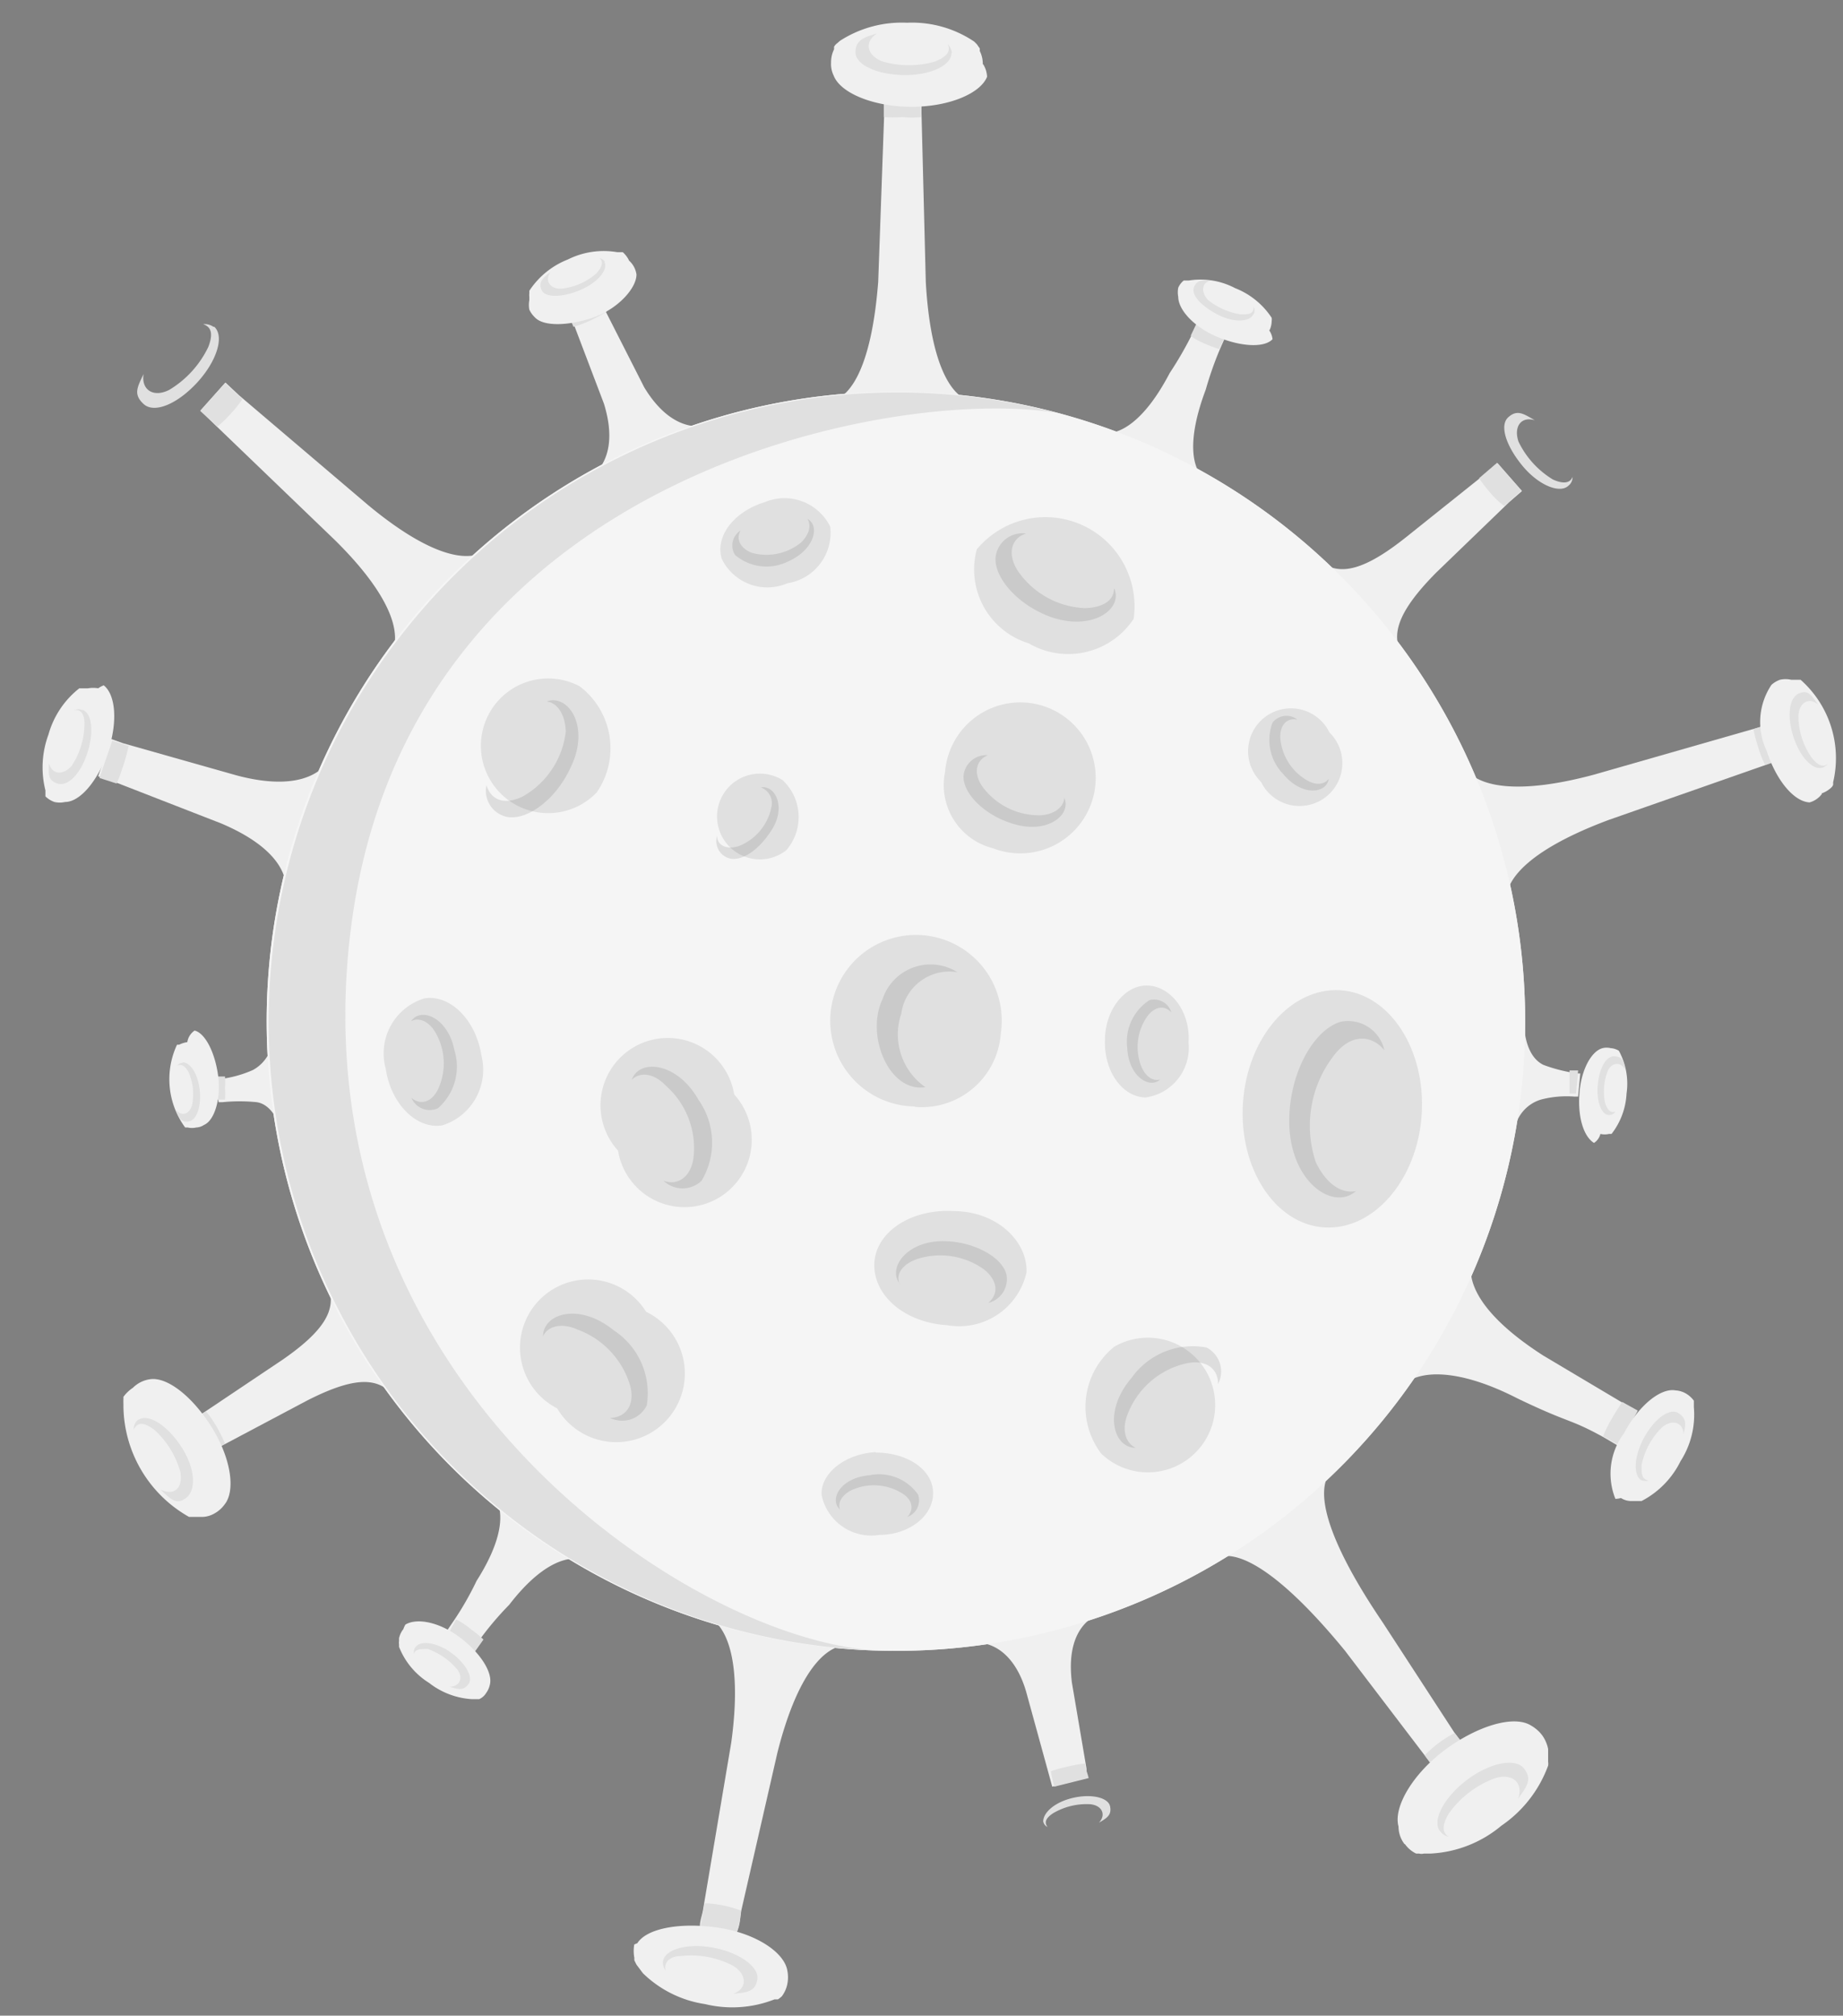<svg xmlns="http://www.w3.org/2000/svg" xmlns:xlink="http://www.w3.org/1999/xlink" width="43" height="47" fill="none" xmlns:v="https://vecta.io/nano"><rect width="100%" height="100%" fill="#808080" stroke="none"/><style><![CDATA[.B{fill:#e0e0e0}.C{fill:#f0f0f0}.D{opacity:.1}.E{fill:#000}]]></style><path d="M35.15 21.05a7 7 0 0 1-1-3.19c.28.5 1.27.68 3.05.2l3.84-1.1.42-.13.26.83-.42.14-3.77 1.32c-1.74.65-2.45 1.35-2.38 1.93z" class="C"/><path d="M41.18 17.83a2.5 2.5 0 0 1-.16-.41 3.75 3.75 0 0 1-.11-.42l.53-.17.26.83-.52.17z" class="B"/><path d="M42.5 18.5a.61.61 0 0 0 .22-.13h0c.022-.02.04-.043.05-.07v-.06a2.44 2.44 0 0 0-.76-2.39h0-.22a.59.59 0 0 0-.26 0c-.076.028-.147.07-.2.12a1.56 1.56 0 0 0-.11 1.54c.22.68.63 1.18 1 1.2a.54.54 0 0 0 .29-.2h0z" class="C"/><path d="M42.52 17.9c-.23.07-.53-.26-.68-.73s-.1-.9.13-1 .3.06.45.26c-.2-.18-.44-.06-.46.25a1.68 1.68 0 0 0 .32 1c.13.16.26.23.38.12a.34.34 0 0 1-.14.1h0z" class="B"/><path d="M32.85 15.47a7.89 7.89 0 0 1-2.23-2.5c.45.36.9.58 2.18-.44l1.84-1.47.3-.26.57.65-.3.26-1.7 1.64c-1.16 1.17-1 1.65-.68 2.12z" class="C"/><g class="B"><path d="M35.1 11.8a1.79 1.79 0 0 1-.32-.3 3.01 3.01 0 0 1-.27-.35l.42-.36.57.65-.4.36z"/><path d="M36.6 11.32c-.2.2-.7 0-1.08-.46s-.54-.94-.33-1.13.36-.08.62.07c-.32-.1-.5.15-.38.5a2.1 2.1 0 0 0 .8.88c.22.1.4.1.46-.06a.25.25 0 0 1-.09.2h0z"/></g><path d="M28.2 11.24a7.16 7.16 0 0 1-2.57-1.16c.47.13 1.08-.27 1.66-1.38a8.52 8.52 0 0 0 .57-1l.12-.28.67.3-.12.27c-.16.352-.29.717-.4 1.1-.44 1.17-.35 1.9.06 2.15z" class="C"/><path d="M28.45 8.14c-.12-.036-.236-.08-.35-.13s-.22-.1-.32-.18l.2-.42.67.3-.2.42z" class="B"/><path d="M29.62 7.7a.5.5 0 0 0 .05-.21c.004-.026.004-.054 0-.08a1.81 1.81 0 0 0-.85-.69 1.74 1.74 0 0 0-1.08-.18h0-.12a.43.43 0 0 0-.13.17.54.54 0 0 0 0 .21c0 .3.36.7.9.93s1.1.27 1.3.06a.43.43 0 0 0-.08-.21h0z" class="C"/><path d="M29.24 7.33c-.08.18-.46.2-.84 0s-.62-.46-.54-.64.22-.16.42-.14c-.23 0-.28.24-.1.44a1.58 1.58 0 0 0 .77.34c.18 0 .3 0 .3-.18a.22.22 0 0 1 0 .18h0z" class="B"/><path d="M22.7 9.37a7.14 7.14 0 0 1-3.35 0c.57-.1 1-1 1.14-2.8l.14-3.93V2.2h.87v.43l.1 3.94c.1 1.8.54 2.7 1.1 2.8z" class="C"/><path d="M21.5 2.73a2.12 2.12 0 0 1-.44 0 3.15 3.15 0 0 1-.44 0v-.55h.87v.55z" class="B"/><path d="M22.93 1.5a.67.67 0 0 0-.07-.31v-.06l-.07-.1-.06-.06a2.6 2.6 0 0 0-1.57-.44 2.66 2.66 0 0 0-1.56.42h0l-.07.06a.27.27 0 0 0-.07.08v.06a.67.67 0 0 0-.07.31.6.6 0 0 0 .06.3c.15.4.9.72 1.78.73s1.64-.3 1.8-.7a.6.6 0 0 0-.09-.29h0z" class="C"/><path d="M22.2 1.23c0 .3-.5.53-1.12.52s-1.12-.24-1.12-.53.2-.35.5-.44c-.3.2-.24.5.12.65a2.2 2.2 0 0 0 1.25 0c.23-.1.37-.22.28-.4a.34.34 0 0 1 .1.21h0z" class="B"/><path d="M16.6 9.9a11.89 11.89 0 0 1-2.91 1.28c.47-.27.68-.87.4-1.77l-.73-1.92c0-.08-.06-.14-.1-.2L14 7c.034.068.064.138.1.2l.93 1.83c.47.78 1.05 1.03 1.57.86z" class="C"/><path d="M14.15 7.27c-.118.073-.242.137-.37.2-.127.06-.257.11-.4.15l-.14-.33L14 7l.15.27z" class="B"/><path d="M14.67 6.06a.62.62 0 0 0-.14-.18h0-.13a1.87 1.87 0 0 0-1.15.17 1.91 1.91 0 0 0-.9.73h0v.06c-.003.027-.003.053 0 .08V7c-.014.073-.014.147 0 .22a.59.59 0 0 0 .13.18c.2.22.8.2 1.37 0s1-.68 1-1a.54.54 0 0 0-.18-.33h0z" class="C"/><path d="M14.1 6.1c.1.2-.17.5-.58.67s-.8.17-.88 0 0-.28.2-.42c-.14.2 0 .4.27.38a1.48 1.48 0 0 0 .81-.36c.12-.14.17-.26.07-.35a.19.19 0 0 1 .12.08h0z" class="B"/><path d="M11.35 12.82a7 7 0 0 1-2.24 2.47c.3-.5 0-1.42-1.3-2.7L4.98 9.87l-.3-.3.58-.65.32.3 3 2.55c1.37 1.14 2.32 1.4 2.78 1.05z" class="C"/><g class="B"><path d="M5.66 9.3a2.88 2.88 0 0 1-.27.34 3.07 3.07 0 0 1-.32.31l-.4-.37.58-.65.4.37z"/><path d="M5 7.62c.24.22.06.8-.4 1.3s-1 .73-1.25.5-.14-.4 0-.7c-.06.37.23.56.6.37a2.35 2.35 0 0 0 .91-1c.1-.26.1-.46-.12-.53a.36.36 0 0 1 .24.06h0z"/></g><path d="M7.76 17.6a10.92 10.92 0 0 1-1.1 3.33c.12-.6-.32-1.23-1.5-1.73l-2.57-1-.3-.1.3-.87.28.1 2.65.75c1.24.33 1.97.07 2.23-.48z" class="C"/><path d="M3 17.4c-.032.15-.072.296-.12.44s-.097.3-.16.43l-.4-.13.3-.87.4.13z" class="B"/><path d="M2.3 16.05a.72.72 0 0 0-.25 0h-.2a2.08 2.08 0 0 0-.72 1.08 2.2 2.2 0 0 0-.07 1.3h0v.14a.57.57 0 0 0 .21.13.55.55 0 0 0 .25 0c.35 0 .77-.5 1-1.18s.18-1.32-.1-1.54a.57.57 0 0 0-.13.07h0z" class="C"/><path d="M1.92 16.55c.22.07.28.5.12 1s-.46.8-.7.72-.2-.23-.2-.48c.07.27.32.3.53.07a1.79 1.79 0 0 0 .3-1c0-.2-.08-.33-.24-.3a.21.21 0 0 1 .19 0z" class="B"/><path d="M6.35 24a21.8 21.8 0 0 1 .26 2.55c-.06-.35-.27-.8-.62-.85-.266-.027-.534-.027-.8 0H5.1l-.06-.54h.1a2.67 2.67 0 0 0 .76-.21.89.89 0 0 0 .45-.95h0z" class="C"/><path d="M5.25 25.1a1.93 1.93 0 0 1 0 .27 2.65 2.65 0 0 1 0 .27h-.2L5 25.1h.26z" class="B"/><path d="M4.37 24.3a.6.6 0 0 0-.19.06h0s0 0-.05 0 0 0 0 0a1.9 1.9 0 0 0 .19 1.93h.06a.44.44 0 0 0 .2 0 .35.35 0 0 0 .18-.06c.24-.1.4-.6.33-1.14s-.3-1-.55-1.06a.4.4 0 0 0-.17.27z" class="C"/><path d="M4.26 24.77c.18 0 .36.27.4.65s-.07.7-.26.73-.22-.1-.3-.28c.13.17.32.12.38-.1a1.28 1.28 0 0 0-.08-.77c-.08-.14-.16-.2-.27-.15a.19.19 0 0 1 .13-.07z" class="B"/><path d="M7.6 29.8a8 8 0 0 1 1.71 2.87c-.37-.44-.75-.73-2.17 0l-2 1.06-.33.2-.45-.75.33-.2L6.6 31.7c1.3-.9 1.2-1.38 1-1.92z" class="C"/><path d="M4.8 32.9c.094.113.177.233.25.36s.14.256.2.4l-.47.28-.45-.75.47-.28z" class="B"/><path d="M3.1 32.36a.88.88 0 0 0-.22.21v.06a1 1 0 0 0 0 .1v.08a3 3 0 0 0 1.53 2.56h.33a.61.61 0 0 0 .28-.09.7.7 0 0 0 .22-.2c.26-.32.15-1.08-.3-1.8S3.9 32.1 3.5 32.16a.71.71 0 0 0-.4.2h0z" class="C"/><path d="M3.24 33.1c.24-.14.68.15 1 .65s.34 1 .1 1.18-.38 0-.6-.2c.3.15.53 0 .47-.4a2.06 2.06 0 0 0-.62-1c-.2-.14-.36-.2-.47 0a.27.27 0 0 1 .11-.23h0z" class="B"/><path d="M11.45 34.8a7.31 7.31 0 0 1 2.3 1.62c-.43-.22-1.1 0-1.87 1a7.19 7.19 0 0 0-.73.87c-.07.08-.12.16-.18.24l-.6-.42.17-.25c.22-.317.414-.652.58-1 .65-1.02.68-1.73.33-2.06z" class="C"/><path d="M10.64 37.76A1.79 1.79 0 0 1 11 38a2.15 2.15 0 0 1 .28.23l-.27.38-.6-.42.23-.43z" class="B"/><path d="M9.4 38a.52.52 0 0 0-.09.2v.07a.2.2 0 0 0 0 .07h0v.06a1.74 1.74 0 0 0 .7.84 1.8 1.8 0 0 0 1 .38h.17a.36.36 0 0 0 .16-.14.52.52 0 0 0 .09-.2c.07-.28-.22-.74-.7-1.1s-1-.46-1.27-.3a.5.5 0 0 0-.05.11h0z" class="C"/><path d="M9.7 38.4c.12-.16.5-.1.83.14s.52.57.4.73-.24.12-.44.06c.23 0 .33-.2.18-.4a1.58 1.58 0 0 0-.69-.48c-.17 0-.3 0-.32.12a.21.21 0 0 1 .03-.16h0z" class="B"/><path d="M16.5 37.7a7.12 7.12 0 0 1 3.28.66c-.58 0-1.2.76-1.64 2.5l-.87 3.8a.97.97 0 0 1-.09.42l-.85-.17c0-.13.06-.27.08-.42l.65-3.85c.25-1.8-.06-2.73-.56-2.95z" class="C"/><path d="M16.44 44.38a2.18 2.18 0 0 1 .43.05 2.58 2.58 0 0 1 .42.12c0 .2-.07.37-.1.53l-.85-.17.1-.53z" class="B"/><path d="M14.8 45.33a.86.86 0 0 0 0 .32v.06l.05.1.15.2a2.63 2.63 0 0 0 1.45.72 2.69 2.69 0 0 0 1.62-.11h.08a.71.71 0 0 0 .09-.07.7.7 0 0 0 .13-.29.8.8 0 0 0 0-.31c-.07-.43-.74-.87-1.6-1s-1.67 0-1.9.36c-.024.01-.047.02-.07.03h0z" class="C"/><path d="M15.47 45.72c.06-.28.6-.42 1.2-.3s1.05.45 1 .74-.26.3-.56.33c.32-.12.33-.44 0-.65a2.1 2.1 0 0 0-1.23-.23c-.25 0-.4.15-.35.34a.32.32 0 0 1-.06-.23z" class="B"/><path d="M22.63 38.3a12.33 12.33 0 0 1 3.1-.7c-.52.17-.84.7-.72 1.64l.34 2v.22l-.8.2-.06-.22-.55-2c-.25-.85-.77-1.2-1.3-1.13z" class="C"/><path d="M24.52 41.3a3.26 3.26 0 0 1 .4-.11c.132-.032.265-.056.4-.07 0 .12.06.24.08.34l-.8.2c-.033-.115-.06-.232-.08-.35zm-.18 1.17c0-.2.26-.45.7-.55s.82 0 .86.2-.07.27-.26.38c.17-.18.08-.4-.2-.43a1.54 1.54 0 0 0-.87.21c-.15.1-.22.2-.13.32a.18.18 0 0 1-.066-.053c-.017-.023-.03-.05-.034-.077h0z" class="B"/><path d="M28.37 36.33a5.6 5.6 0 0 1 2.67-2c-.37.45-.07 1.6 1.22 3.5l1.68 2.58.33.43-.7.53-.33-.44-1.86-2.44c-1.45-1.77-2.48-2.4-3-2.16z" class="C"/><path d="M33.24 40.93a2.66 2.66 0 0 1 .7-.52l.33.43-.7.53-.33-.44z" class="B"/><path d="M32.78 43a.68.68 0 0 0 .26.22h.07a.2.2 0 0 0 .11 0h.16a2.79 2.79 0 0 0 1.65-.65 2.9 2.9 0 0 0 1.09-1.4.29.29 0 0 0 0-.09v-.3a.83.83 0 0 0-.14-.32.86.86 0 0 0-.25-.22c-.4-.26-1.25 0-2 .55s-1.23 1.34-1.1 1.8a.67.67 0 0 0 .14.41z" class="C"/><path d="M33.6 42.7c-.2-.25.1-.8.63-1.2s1.13-.52 1.33-.26.05.43-.14.7c.13-.36-.12-.6-.53-.48a2.3 2.3 0 0 0-1.09.83c-.14.24-.17.43 0 .54a.36.36 0 0 1-.2-.13h0z" class="B"/><path d="M32.65 32.4a8.68 8.68 0 0 1 1.71-3.06c-.2.57.26 1.38 1.65 2.27l1.85 1.1.34.2-.45.8-.34-.2c-.82-.45-.75-.3-2-.9-1.4-.72-2.4-.7-2.76-.22z" class="C"/><path d="M37.4 33.5a2.59 2.59 0 0 1 .2-.41c.075-.135.16-.265.25-.4l.36.2-.45.8-.36-.2z" class="B"/><path d="M37.82 34.93a.44.44 0 0 0 .24.07h.24a2.08 2.08 0 0 0 .91-.93 2 2 0 0 0 .31-1.26h0v-.15a.61.61 0 0 0-.19-.17.55.55 0 0 0-.24-.07c-.34-.06-.85.34-1.2 1a1.57 1.57 0 0 0-.2 1.53.6.6 0 0 0 .13-.02h0z" class="C"/><path d="M38.3 34.52c-.2-.12-.18-.56.06-1s.6-.7.8-.57.17.26.12.5c0-.28-.26-.37-.5-.17a1.72 1.72 0 0 0-.48.88c0 .2 0 .34.17.36a.27.27 0 0 1-.18-.01h0z" class="B"/><path d="M35.33 26.38a22.5 22.5 0 0 1 .23-2.55c0 .35.1.83.45 1 .252.095.513.158.78.2h.08l-.05.54h-.08a2.36 2.36 0 0 0-.79.07.88.88 0 0 0-.62.75z" class="C"/><path d="M36.62 25.5v-.54h.2l-.05.54h-.15z" class="B"/><path d="M37.34 26.44a.44.44 0 0 0 .2 0h.06a1.67 1.67 0 0 0 .35-.94 1.6 1.6 0 0 0-.18-1h0a.42.42 0 0 0-.19-.06.4.4 0 0 0-.19 0c-.26.07-.5.5-.54 1.06s.1 1 .34 1.15a.35.35 0 0 0 .15-.21z" class="C"/><path d="M37.54 26c-.18 0-.3-.33-.26-.72s.2-.67.4-.65.2.13.24.32c-.1-.2-.3-.18-.4 0a1.32 1.32 0 0 0-.07.77c.05.15.12.24.24.2a.18.18 0 0 1-.14.08h0z" class="B"/><use xlink:href="#B" class="C"/><use xlink:href="#B" fill="#f5f5f5"/><path d="M20.4 38.48c-4.34-.27-13.6-6.36-12.2-16.93S21 9 24.66 9.63A14.67 14.67 0 0 0 6.427 21.672 14.67 14.67 0 0 0 20.39 38.48h0zm-6.48-20a1.57 1.57 0 0 1-2.68-.84A1.57 1.57 0 0 1 13.52 16a1.81 1.81 0 0 1 .4 2.48z" class="B"/><path d="M12.77 16.35c.5-.16 1 .6.55 1.53-.33.74-1 1.25-1.48 1.17a.62.62 0 0 1-.401-.267.62.62 0 0 1-.089-.473c.1.33.4.48.85.26a2 2 0 0 0 1-1.51c-.01-.4-.2-.67-.43-.7z" class="D E"/><path d="M26 31.4a1.57 1.57 0 0 1 1.651.054 1.57 1.57 0 0 1 .689 1.501 1.57 1.57 0 0 1-1.036 1.287 1.57 1.57 0 0 1-1.614-.352 1.8 1.8 0 0 1 .31-2.49h0z" class="B"/><path d="M26.5 33.76c-.53 0-.77-.85-.1-1.63a1.75 1.75 0 0 1 1.75-.71.63.63 0 0 1 .311.369.63.63 0 0 1-.041.481c0-.34-.26-.58-.74-.48A1.92 1.92 0 0 0 26.3 33c-.13.34-.04.65.2.76z" class="D E"/><path d="M23.17 19.78A1.52 1.52 0 0 1 22.05 18a1.76 1.76 0 0 1 1.334-1.571 1.76 1.76 0 0 1 1.91.772 1.76 1.76 0 0 1-.131 2.056 1.76 1.76 0 0 1-1.993.523h0z" class="B"/><path d="M24.83 18.6c.18.4-.4.87-1.22.6-.65-.2-1.14-.7-1.13-1.1a.53.53 0 0 1 .183-.363.53.53 0 0 1 .387-.127c-.26.1-.36.4-.13.73a1.64 1.64 0 0 0 1.36.67c.33-.02.54-.2.55-.4z" class="D E"/><path d="M17.13 25.52a1.57 1.57 0 0 1 .381 1.355 1.57 1.57 0 0 1-.858 1.116 1.57 1.57 0 0 1-1.408-.021 1.57 1.57 0 0 1-.825-1.14 1.57 1.57 0 0 1-.381-1.355 1.57 1.57 0 0 1 .858-1.116 1.57 1.57 0 0 1 1.408.021 1.57 1.57 0 0 1 .825 1.14h0z" class="B"/><path d="M14.74 25.18c.17-.5 1.06-.42 1.56.47a1.73 1.73 0 0 1 .07 1.88.64.64 0 0 1-.89 0c.3.12.63-.05.7-.53a1.94 1.94 0 0 0-.64-1.68c-.3-.32-.63-.32-.8-.14z" class="D E"/><path d="M24 15a1.8 1.8 0 0 1-1.21-2.19 2.08 2.08 0 0 1 2.442-.574 2.08 2.08 0 0 1 1.218 2.194A1.83 1.83 0 0 1 24 15h0z" class="B"/><path d="M26 13.73c.2.48-.53 1-1.5.65-.76-.28-1.32-.92-1.27-1.4a.63.63 0 0 1 .243-.417.63.63 0 0 1 .467-.123c-.32.1-.46.44-.2.86a2 2 0 0 0 1.57.88c.42-.01.68-.18.68-.45z" class="D E"/><path d="M22.25 28.24c1 0 1.73.7 1.7 1.43a1.61 1.61 0 0 1-1.85 1.23c-1-.06-1.73-.7-1.7-1.44s.87-1.28 1.85-1.22z" class="B"/><path d="M21 29.94c-.3-.35.13-1 1-1 .7 0 1.37.36 1.48.77a.57.57 0 0 1-.42.67c.23-.2.24-.5-.1-.78a1.76 1.76 0 0 0-1.57-.24c-.34.12-.5.36-.4.58z" class="D E"/><path d="M29 25.72c.1-1.53 1.12-2.7 2.27-2.63s2 1.38 1.9 2.9-1.12 2.7-2.27 2.63-2-1.38-1.9-2.9z" class="B"/><path d="M31.64 27.77c-.54.48-1.56-.22-1.56-1.63 0-1.13.58-2.15 1.22-2.32a.87.87 0 0 1 1 .67c-.3-.37-.8-.4-1.2.15a2.67 2.67 0 0 0-.4 2.46c.24.5.6.75.95.67z" class="D E"/><path d="M11.23 24.6a1.36 1.36 0 0 1-.91 1.64c-.6.1-1.2-.5-1.32-1.32a1.34 1.34 0 0 1 .9-1.64c.6-.1 1.2.5 1.33 1.32z" class="B"/><path d="M9.6 23.8c.23-.32.85-.07 1 .68a1.29 1.29 0 0 1-.38 1.36.46.46 0 0 1-.361.012.46.46 0 0 1-.259-.253c.2.17.46.12.62-.2a1.43 1.43 0 0 0-.07-1.34c-.15-.25-.38-.34-.55-.25z" class="D E"/><path d="M15.06 30.58a1.6 1.6 0 0 1 .888 1.136 1.6 1.6 0 0 1-.387 1.389 1.6 1.6 0 0 1-1.347.514A1.6 1.6 0 0 1 13 32.84a1.59 1.59 0 0 1-.842-1.134 1.59 1.59 0 0 1 .392-1.357 1.59 1.59 0 0 1 1.317-.509 1.59 1.59 0 0 1 1.203.74h-.01z" class="B"/><path d="M12.67 31.16c0-.53.84-.8 1.65-.14a1.75 1.75 0 0 1 .77 1.75.64.64 0 0 1-.37.324.64.64 0 0 1-.49-.034c.35 0 .6-.28.47-.76a2 2 0 0 0-1.23-1.3c-.38-.17-.7-.07-.8.16z" class="D E"/><path d="M20.43 33.87c.72 0 1.32.38 1.34.92s-.54 1-1.26 1a1.18 1.18 0 0 1-1.34-.93c-.03-.5.54-.96 1.26-1z" class="B"/><path d="M19.6 35.2c-.26-.23 0-.74.68-.8a1.11 1.11 0 0 1 1.14.45.41.41 0 0 1-.25.52c.15-.16.14-.4-.14-.56a1.25 1.25 0 0 0-1.17-.06c-.23.12-.32.3-.26.46z" class="D E"/><path d="M29.42 18.23a1 1 0 0 1-.297-.79 1 1 0 0 1 .413-.736 1 1 0 0 1 .829-.157 1 1 0 0 1 .654.533 1 1 0 0 1 .297.79 1 1 0 0 1-.413.736 1 1 0 0 1-.829.157 1 1 0 0 1-.654-.534z" class="B"/><path d="M31 18.17c-.06.34-.63.4-1.06-.12a1.14 1.14 0 0 1-.25-1.2.41.41 0 0 1 .275-.156.41.41 0 0 1 .305.086c-.22-.05-.4.1-.4.4a1.25 1.25 0 0 0 .6 1c.22.14.43.12.53-.02z" class="D E"/><path d="M18.34 19.83a1 1 0 0 1-1.03.116 1 1 0 0 1-.579-.859 1 1 0 0 1 .493-.911 1 1 0 0 1 1.036.015 1.18 1.18 0 0 1 .08 1.64h0z" class="B"/><path d="M17.75 18.36c.34-.06.6.46.25 1s-.75.73-1 .65a.42.42 0 0 1-.27-.52c0 .22.23.34.53.23a1.24 1.24 0 0 0 .74-.91.39.39 0 0 0-.25-.45h0z" class="D E"/><path d="M25.78 24.26c0-.72.47-1.3 1-1.28s1 .6.95 1.33a1.17 1.17 0 0 1-1 1.28c-.54-.01-.97-.6-.95-1.33z" class="B"/><path d="M27.07 25.17c-.25.23-.74-.07-.77-.74a1.15 1.15 0 0 1 .52-1.11.42.42 0 0 1 .51.29c-.15-.17-.38-.16-.57.1a1.24 1.24 0 0 0-.13 1.16c.1.24.28.35.44.3z" class="D E"/><path d="M18.37 13.6a1.18 1.18 0 0 1-1.53-.57c-.16-.52.28-1.1 1-1.32a1.19 1.19 0 0 1 1.53.57 1.19 1.19 0 0 1-1 1.32h0z" class="B"/><path d="M18.84 12.1c.3.16.16.73-.47 1a1.13 1.13 0 0 1-1.22-.16.41.41 0 0 1-.054-.312.41.41 0 0 1 .184-.258c-.12.2 0 .42.26.52a1.28 1.28 0 0 0 1.15-.24c.2-.2.24-.4.15-.55z" class="D E"/><path d="M21.35 25.8a2 2 0 0 1-1.859-1.317 2 2 0 0 1 .58-2.203 2 2 0 0 1 2.266-.231A2 2 0 0 1 23.35 24.1a1.85 1.85 0 0 1-.643 1.273 1.85 1.85 0 0 1-1.357.437h0z" class="B"/><path d="M22.34 22.67a1.18 1.18 0 0 0-1.029-.112 1.18 1.18 0 0 0-.721.742c-.4.84.15 2.18 1 2.05a1.5 1.5 0 0 1-.56-1.72c.02-.15.07-.294.15-.425a1.13 1.13 0 0 1 .711-.521 1.13 1.13 0 0 1 .45-.014z" class="D E"/><defs ><path id="B" d="M25.36 37.8a14.68 14.68 0 0 1-15.675-4.516 14.68 14.68 0 0 1-1.825-16.21 14.68 14.68 0 0 1 14.279-7.888A14.68 14.68 0 0 1 34.89 19.36a14.67 14.67 0 0 1-.943 11.195A14.67 14.67 0 0 1 25.36 37.8h0z"/></defs></svg>
